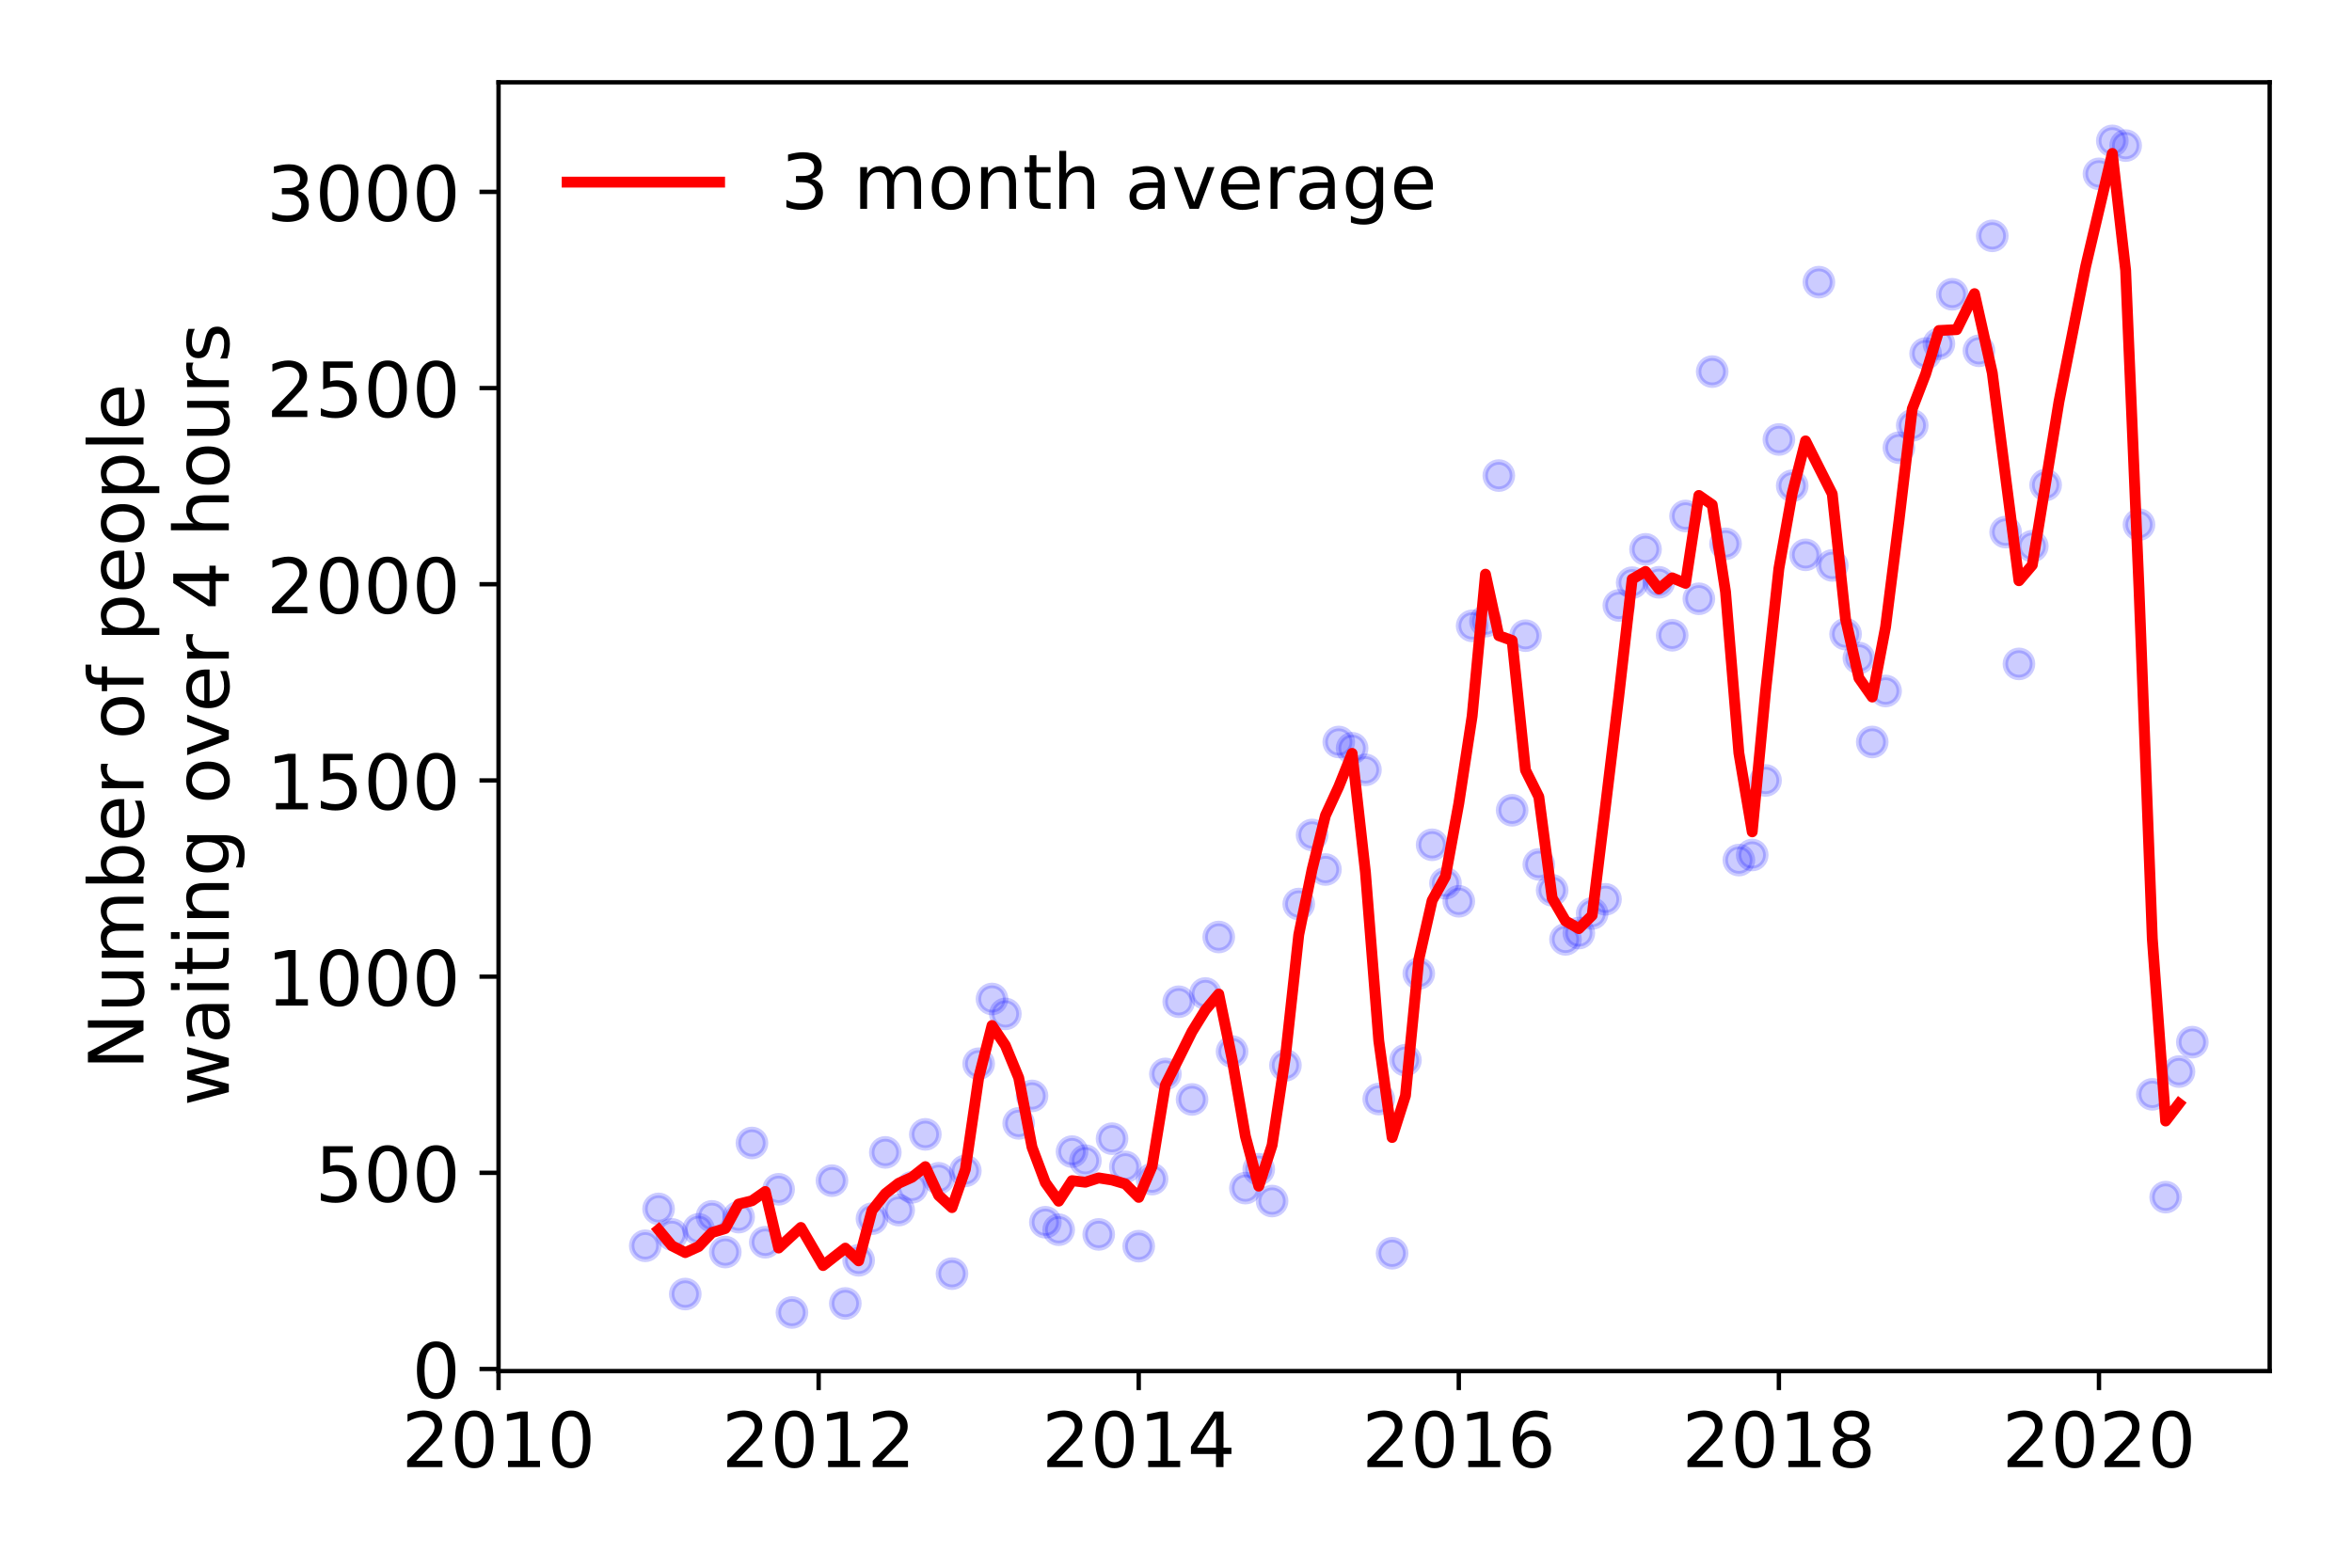 <?xml version="1.0" encoding="utf-8" standalone="no"?>
<!DOCTYPE svg PUBLIC "-//W3C//DTD SVG 1.1//EN"
  "http://www.w3.org/Graphics/SVG/1.1/DTD/svg11.dtd">
<!-- Created with matplotlib (https://matplotlib.org/) -->
<svg height="288pt" version="1.1" viewBox="0 0 432 288" width="432pt" xmlns="http://www.w3.org/2000/svg" xmlns:xlink="http://www.w3.org/1999/xlink">
 <defs>
  <style type="text/css">
*{stroke-linecap:butt;stroke-linejoin:round;}
  </style>
 </defs>
 <g id="figure_1">
  <g id="patch_1">
   <path d="M 0 288 
L 432 288 
L 432 0 
L 0 0 
z
" style="fill:#ffffff;"/>
  </g>
  <g id="axes_1">
   <g id="patch_2">
    <path d="M 91.57 251.88 
L 416.88 251.88 
L 416.88 15.12 
L 91.57 15.12 
z
" style="fill:#ffffff;"/>
   </g>
   <g id="matplotlib.axis_1">
    <g id="xtick_1">
     <g id="line2d_1">
      <defs>
       <path d="M 0 0 
L 0 3.5 
" id="mb65efb7c23" style="stroke:#000000;stroke-width:0.8;"/>
      </defs>
      <g>
       <use style="stroke:#000000;stroke-width:0.8;" x="91.57" xlink:href="#mb65efb7c23" y="251.88"/>
      </g>
     </g>
     <g id="text_1">
      <!-- 2010 -->
      <defs>
       <path d="M 19.188 8.297 
L 53.609 8.297 
L 53.609 0 
L 7.328 0 
L 7.328 8.297 
Q 12.938 14.109 22.625 23.891 
Q 32.328 33.688 34.812 36.531 
Q 39.547 41.844 41.422 45.531 
Q 43.312 49.219 43.312 52.781 
Q 43.312 58.594 39.234 62.25 
Q 35.156 65.922 28.609 65.922 
Q 23.969 65.922 18.812 64.312 
Q 13.672 62.703 7.812 59.422 
L 7.812 69.391 
Q 13.766 71.781 18.938 73 
Q 24.125 74.219 28.422 74.219 
Q 39.75 74.219 46.484 68.547 
Q 53.219 62.891 53.219 53.422 
Q 53.219 48.922 51.531 44.891 
Q 49.859 40.875 45.406 35.406 
Q 44.188 33.984 37.641 27.219 
Q 31.109 20.453 19.188 8.297 
z
" id="DejaVuSans-50"/>
       <path d="M 31.781 66.406 
Q 24.172 66.406 20.328 58.906 
Q 16.5 51.422 16.5 36.375 
Q 16.5 21.391 20.328 13.891 
Q 24.172 6.391 31.781 6.391 
Q 39.453 6.391 43.281 13.891 
Q 47.125 21.391 47.125 36.375 
Q 47.125 51.422 43.281 58.906 
Q 39.453 66.406 31.781 66.406 
z
M 31.781 74.219 
Q 44.047 74.219 50.516 64.516 
Q 56.984 54.828 56.984 36.375 
Q 56.984 17.969 50.516 8.266 
Q 44.047 -1.422 31.781 -1.422 
Q 19.531 -1.422 13.062 8.266 
Q 6.594 17.969 6.594 36.375 
Q 6.594 54.828 13.062 64.516 
Q 19.531 74.219 31.781 74.219 
z
" id="DejaVuSans-48"/>
       <path d="M 12.406 8.297 
L 28.516 8.297 
L 28.516 63.922 
L 10.984 60.406 
L 10.984 69.391 
L 28.422 72.906 
L 38.281 72.906 
L 38.281 8.297 
L 54.391 8.297 
L 54.391 0 
L 12.406 0 
z
" id="DejaVuSans-49"/>
      </defs>
      <g transform="translate(73.755 269.518)scale(0.14 -0.14)">
       <use xlink:href="#DejaVuSans-50"/>
       <use x="63.623" xlink:href="#DejaVuSans-48"/>
       <use x="127.246" xlink:href="#DejaVuSans-49"/>
       <use x="190.869" xlink:href="#DejaVuSans-48"/>
      </g>
     </g>
    </g>
    <g id="xtick_2">
     <g id="line2d_2">
      <g>
       <use style="stroke:#000000;stroke-width:0.8;" x="150.361" xlink:href="#mb65efb7c23" y="251.88"/>
      </g>
     </g>
     <g id="text_2">
      <!-- 2012 -->
      <g transform="translate(132.546 269.518)scale(0.14 -0.14)">
       <use xlink:href="#DejaVuSans-50"/>
       <use x="63.623" xlink:href="#DejaVuSans-48"/>
       <use x="127.246" xlink:href="#DejaVuSans-49"/>
       <use x="190.869" xlink:href="#DejaVuSans-50"/>
      </g>
     </g>
    </g>
    <g id="xtick_3">
     <g id="line2d_3">
      <g>
       <use style="stroke:#000000;stroke-width:0.8;" x="209.152" xlink:href="#mb65efb7c23" y="251.88"/>
      </g>
     </g>
     <g id="text_3">
      <!-- 2014 -->
      <defs>
       <path d="M 37.797 64.312 
L 12.891 25.391 
L 37.797 25.391 
z
M 35.203 72.906 
L 47.609 72.906 
L 47.609 25.391 
L 58.016 25.391 
L 58.016 17.188 
L 47.609 17.188 
L 47.609 0 
L 37.797 0 
L 37.797 17.188 
L 4.891 17.188 
L 4.891 26.703 
z
" id="DejaVuSans-52"/>
      </defs>
      <g transform="translate(191.337 269.518)scale(0.14 -0.14)">
       <use xlink:href="#DejaVuSans-50"/>
       <use x="63.623" xlink:href="#DejaVuSans-48"/>
       <use x="127.246" xlink:href="#DejaVuSans-49"/>
       <use x="190.869" xlink:href="#DejaVuSans-52"/>
      </g>
     </g>
    </g>
    <g id="xtick_4">
     <g id="line2d_4">
      <g>
       <use style="stroke:#000000;stroke-width:0.8;" x="267.943" xlink:href="#mb65efb7c23" y="251.88"/>
      </g>
     </g>
     <g id="text_4">
      <!-- 2016 -->
      <defs>
       <path d="M 33.016 40.375 
Q 26.375 40.375 22.484 35.828 
Q 18.609 31.297 18.609 23.391 
Q 18.609 15.531 22.484 10.953 
Q 26.375 6.391 33.016 6.391 
Q 39.656 6.391 43.531 10.953 
Q 47.406 15.531 47.406 23.391 
Q 47.406 31.297 43.531 35.828 
Q 39.656 40.375 33.016 40.375 
z
M 52.594 71.297 
L 52.594 62.312 
Q 48.875 64.062 45.094 64.984 
Q 41.312 65.922 37.594 65.922 
Q 27.828 65.922 22.672 59.328 
Q 17.531 52.734 16.797 39.406 
Q 19.672 43.656 24.016 45.922 
Q 28.375 48.188 33.594 48.188 
Q 44.578 48.188 50.953 41.516 
Q 57.328 34.859 57.328 23.391 
Q 57.328 12.156 50.688 5.359 
Q 44.047 -1.422 33.016 -1.422 
Q 20.359 -1.422 13.672 8.266 
Q 6.984 17.969 6.984 36.375 
Q 6.984 53.656 15.188 63.938 
Q 23.391 74.219 37.203 74.219 
Q 40.922 74.219 44.703 73.484 
Q 48.484 72.75 52.594 71.297 
z
" id="DejaVuSans-54"/>
      </defs>
      <g transform="translate(250.128 269.518)scale(0.14 -0.14)">
       <use xlink:href="#DejaVuSans-50"/>
       <use x="63.623" xlink:href="#DejaVuSans-48"/>
       <use x="127.246" xlink:href="#DejaVuSans-49"/>
       <use x="190.869" xlink:href="#DejaVuSans-54"/>
      </g>
     </g>
    </g>
    <g id="xtick_5">
     <g id="line2d_5">
      <g>
       <use style="stroke:#000000;stroke-width:0.8;" x="326.734" xlink:href="#mb65efb7c23" y="251.88"/>
      </g>
     </g>
     <g id="text_5">
      <!-- 2018 -->
      <defs>
       <path d="M 31.781 34.625 
Q 24.75 34.625 20.719 30.859 
Q 16.703 27.094 16.703 20.516 
Q 16.703 13.922 20.719 10.156 
Q 24.75 6.391 31.781 6.391 
Q 38.812 6.391 42.859 10.172 
Q 46.922 13.969 46.922 20.516 
Q 46.922 27.094 42.891 30.859 
Q 38.875 34.625 31.781 34.625 
z
M 21.922 38.812 
Q 15.578 40.375 12.031 44.719 
Q 8.5 49.078 8.5 55.328 
Q 8.5 64.062 14.719 69.141 
Q 20.953 74.219 31.781 74.219 
Q 42.672 74.219 48.875 69.141 
Q 55.078 64.062 55.078 55.328 
Q 55.078 49.078 51.531 44.719 
Q 48 40.375 41.703 38.812 
Q 48.828 37.156 52.797 32.312 
Q 56.781 27.484 56.781 20.516 
Q 56.781 9.906 50.312 4.234 
Q 43.844 -1.422 31.781 -1.422 
Q 19.734 -1.422 13.25 4.234 
Q 6.781 9.906 6.781 20.516 
Q 6.781 27.484 10.781 32.312 
Q 14.797 37.156 21.922 38.812 
z
M 18.312 54.391 
Q 18.312 48.734 21.844 45.562 
Q 25.391 42.391 31.781 42.391 
Q 38.141 42.391 41.719 45.562 
Q 45.312 48.734 45.312 54.391 
Q 45.312 60.062 41.719 63.234 
Q 38.141 66.406 31.781 66.406 
Q 25.391 66.406 21.844 63.234 
Q 18.312 60.062 18.312 54.391 
z
" id="DejaVuSans-56"/>
      </defs>
      <g transform="translate(308.919 269.518)scale(0.14 -0.14)">
       <use xlink:href="#DejaVuSans-50"/>
       <use x="63.623" xlink:href="#DejaVuSans-48"/>
       <use x="127.246" xlink:href="#DejaVuSans-49"/>
       <use x="190.869" xlink:href="#DejaVuSans-56"/>
      </g>
     </g>
    </g>
    <g id="xtick_6">
     <g id="line2d_6">
      <g>
       <use style="stroke:#000000;stroke-width:0.8;" x="385.525" xlink:href="#mb65efb7c23" y="251.88"/>
      </g>
     </g>
     <g id="text_6">
      <!-- 2020 -->
      <g transform="translate(367.71 269.518)scale(0.14 -0.14)">
       <use xlink:href="#DejaVuSans-50"/>
       <use x="63.623" xlink:href="#DejaVuSans-48"/>
       <use x="127.246" xlink:href="#DejaVuSans-50"/>
       <use x="190.869" xlink:href="#DejaVuSans-48"/>
      </g>
     </g>
    </g>
   </g>
   <g id="matplotlib.axis_2">
    <g id="ytick_1">
     <g id="line2d_7">
      <defs>
       <path d="M 0 0 
L -3.5 0 
" id="m27cc83f9c6" style="stroke:#000000;stroke-width:0.8;"/>
      </defs>
      <g>
       <use style="stroke:#000000;stroke-width:0.8;" x="91.57" xlink:href="#m27cc83f9c6" y="251.498"/>
      </g>
     </g>
     <g id="text_7">
      <!-- 0 -->
      <g transform="translate(75.662 256.817)scale(0.14 -0.14)">
       <use xlink:href="#DejaVuSans-48"/>
      </g>
     </g>
    </g>
    <g id="ytick_2">
     <g id="line2d_8">
      <g>
       <use style="stroke:#000000;stroke-width:0.8;" x="91.57" xlink:href="#m27cc83f9c6" y="215.457"/>
      </g>
     </g>
     <g id="text_8">
      <!-- 500 -->
      <defs>
       <path d="M 10.797 72.906 
L 49.516 72.906 
L 49.516 64.594 
L 19.828 64.594 
L 19.828 46.734 
Q 21.969 47.469 24.109 47.828 
Q 26.266 48.188 28.422 48.188 
Q 40.625 48.188 47.75 41.5 
Q 54.891 34.812 54.891 23.391 
Q 54.891 11.625 47.562 5.094 
Q 40.234 -1.422 26.906 -1.422 
Q 22.312 -1.422 17.547 -0.641 
Q 12.797 0.141 7.719 1.703 
L 7.719 11.625 
Q 12.109 9.234 16.797 8.062 
Q 21.484 6.891 26.703 6.891 
Q 35.156 6.891 40.078 11.328 
Q 45.016 15.766 45.016 23.391 
Q 45.016 31 40.078 35.438 
Q 35.156 39.891 26.703 39.891 
Q 22.75 39.891 18.812 39.016 
Q 14.891 38.141 10.797 36.281 
z
" id="DejaVuSans-53"/>
      </defs>
      <g transform="translate(57.847 220.776)scale(0.14 -0.14)">
       <use xlink:href="#DejaVuSans-53"/>
       <use x="63.623" xlink:href="#DejaVuSans-48"/>
       <use x="127.246" xlink:href="#DejaVuSans-48"/>
      </g>
     </g>
    </g>
    <g id="ytick_3">
     <g id="line2d_9">
      <g>
       <use style="stroke:#000000;stroke-width:0.8;" x="91.57" xlink:href="#m27cc83f9c6" y="179.416"/>
      </g>
     </g>
     <g id="text_9">
      <!-- 1000 -->
      <g transform="translate(48.94 184.735)scale(0.14 -0.14)">
       <use xlink:href="#DejaVuSans-49"/>
       <use x="63.623" xlink:href="#DejaVuSans-48"/>
       <use x="127.246" xlink:href="#DejaVuSans-48"/>
       <use x="190.869" xlink:href="#DejaVuSans-48"/>
      </g>
     </g>
    </g>
    <g id="ytick_4">
     <g id="line2d_10">
      <g>
       <use style="stroke:#000000;stroke-width:0.8;" x="91.57" xlink:href="#m27cc83f9c6" y="143.375"/>
      </g>
     </g>
     <g id="text_10">
      <!-- 1500 -->
      <g transform="translate(48.94 148.694)scale(0.14 -0.14)">
       <use xlink:href="#DejaVuSans-49"/>
       <use x="63.623" xlink:href="#DejaVuSans-53"/>
       <use x="127.246" xlink:href="#DejaVuSans-48"/>
       <use x="190.869" xlink:href="#DejaVuSans-48"/>
      </g>
     </g>
    </g>
    <g id="ytick_5">
     <g id="line2d_11">
      <g>
       <use style="stroke:#000000;stroke-width:0.8;" x="91.57" xlink:href="#m27cc83f9c6" y="107.334"/>
      </g>
     </g>
     <g id="text_11">
      <!-- 2000 -->
      <g transform="translate(48.94 112.653)scale(0.14 -0.14)">
       <use xlink:href="#DejaVuSans-50"/>
       <use x="63.623" xlink:href="#DejaVuSans-48"/>
       <use x="127.246" xlink:href="#DejaVuSans-48"/>
       <use x="190.869" xlink:href="#DejaVuSans-48"/>
      </g>
     </g>
    </g>
    <g id="ytick_6">
     <g id="line2d_12">
      <g>
       <use style="stroke:#000000;stroke-width:0.8;" x="91.57" xlink:href="#m27cc83f9c6" y="71.293"/>
      </g>
     </g>
     <g id="text_12">
      <!-- 2500 -->
      <g transform="translate(48.94 76.612)scale(0.14 -0.14)">
       <use xlink:href="#DejaVuSans-50"/>
       <use x="63.623" xlink:href="#DejaVuSans-53"/>
       <use x="127.246" xlink:href="#DejaVuSans-48"/>
       <use x="190.869" xlink:href="#DejaVuSans-48"/>
      </g>
     </g>
    </g>
    <g id="ytick_7">
     <g id="line2d_13">
      <g>
       <use style="stroke:#000000;stroke-width:0.8;" x="91.57" xlink:href="#m27cc83f9c6" y="35.252"/>
      </g>
     </g>
     <g id="text_13">
      <!-- 3000 -->
      <defs>
       <path d="M 40.578 39.312 
Q 47.656 37.797 51.625 33 
Q 55.609 28.219 55.609 21.188 
Q 55.609 10.406 48.188 4.484 
Q 40.766 -1.422 27.094 -1.422 
Q 22.516 -1.422 17.656 -0.516 
Q 12.797 0.391 7.625 2.203 
L 7.625 11.719 
Q 11.719 9.328 16.594 8.109 
Q 21.484 6.891 26.812 6.891 
Q 36.078 6.891 40.938 10.547 
Q 45.797 14.203 45.797 21.188 
Q 45.797 27.641 41.281 31.266 
Q 36.766 34.906 28.719 34.906 
L 20.219 34.906 
L 20.219 43.016 
L 29.109 43.016 
Q 36.375 43.016 40.234 45.922 
Q 44.094 48.828 44.094 54.297 
Q 44.094 59.906 40.109 62.906 
Q 36.141 65.922 28.719 65.922 
Q 24.656 65.922 20.016 65.031 
Q 15.375 64.156 9.812 62.312 
L 9.812 71.094 
Q 15.438 72.656 20.344 73.438 
Q 25.25 74.219 29.594 74.219 
Q 40.828 74.219 47.359 69.109 
Q 53.906 64.016 53.906 55.328 
Q 53.906 49.266 50.438 45.094 
Q 46.969 40.922 40.578 39.312 
z
" id="DejaVuSans-51"/>
      </defs>
      <g transform="translate(48.94 40.571)scale(0.14 -0.14)">
       <use xlink:href="#DejaVuSans-51"/>
       <use x="63.623" xlink:href="#DejaVuSans-48"/>
       <use x="127.246" xlink:href="#DejaVuSans-48"/>
       <use x="190.869" xlink:href="#DejaVuSans-48"/>
      </g>
     </g>
    </g>
    <g id="text_14">
     <!-- Number of people -->
     <defs>
      <path d="M 9.812 72.906 
L 23.094 72.906 
L 55.422 11.922 
L 55.422 72.906 
L 64.984 72.906 
L 64.984 0 
L 51.703 0 
L 19.391 60.984 
L 19.391 0 
L 9.812 0 
z
" id="DejaVuSans-78"/>
      <path d="M 8.5 21.578 
L 8.5 54.688 
L 17.484 54.688 
L 17.484 21.922 
Q 17.484 14.156 20.5 10.266 
Q 23.531 6.391 29.594 6.391 
Q 36.859 6.391 41.078 11.031 
Q 45.312 15.672 45.312 23.688 
L 45.312 54.688 
L 54.297 54.688 
L 54.297 0 
L 45.312 0 
L 45.312 8.406 
Q 42.047 3.422 37.719 1 
Q 33.406 -1.422 27.688 -1.422 
Q 18.266 -1.422 13.375 4.438 
Q 8.5 10.297 8.5 21.578 
z
M 31.109 56 
z
" id="DejaVuSans-117"/>
      <path d="M 52 44.188 
Q 55.375 50.25 60.062 53.125 
Q 64.75 56 71.094 56 
Q 79.641 56 84.281 50.016 
Q 88.922 44.047 88.922 33.016 
L 88.922 0 
L 79.891 0 
L 79.891 32.719 
Q 79.891 40.578 77.094 44.375 
Q 74.312 48.188 68.609 48.188 
Q 61.625 48.188 57.562 43.547 
Q 53.516 38.922 53.516 30.906 
L 53.516 0 
L 44.484 0 
L 44.484 32.719 
Q 44.484 40.625 41.703 44.406 
Q 38.922 48.188 33.109 48.188 
Q 26.219 48.188 22.156 43.531 
Q 18.109 38.875 18.109 30.906 
L 18.109 0 
L 9.078 0 
L 9.078 54.688 
L 18.109 54.688 
L 18.109 46.188 
Q 21.188 51.219 25.484 53.609 
Q 29.781 56 35.688 56 
Q 41.656 56 45.828 52.969 
Q 50 49.953 52 44.188 
z
" id="DejaVuSans-109"/>
      <path d="M 48.688 27.297 
Q 48.688 37.203 44.609 42.844 
Q 40.531 48.484 33.406 48.484 
Q 26.266 48.484 22.188 42.844 
Q 18.109 37.203 18.109 27.297 
Q 18.109 17.391 22.188 11.75 
Q 26.266 6.109 33.406 6.109 
Q 40.531 6.109 44.609 11.75 
Q 48.688 17.391 48.688 27.297 
z
M 18.109 46.391 
Q 20.953 51.266 25.266 53.625 
Q 29.594 56 35.594 56 
Q 45.562 56 51.781 48.094 
Q 58.016 40.188 58.016 27.297 
Q 58.016 14.406 51.781 6.484 
Q 45.562 -1.422 35.594 -1.422 
Q 29.594 -1.422 25.266 0.953 
Q 20.953 3.328 18.109 8.203 
L 18.109 0 
L 9.078 0 
L 9.078 75.984 
L 18.109 75.984 
z
" id="DejaVuSans-98"/>
      <path d="M 56.203 29.594 
L 56.203 25.203 
L 14.891 25.203 
Q 15.484 15.922 20.484 11.062 
Q 25.484 6.203 34.422 6.203 
Q 39.594 6.203 44.453 7.469 
Q 49.312 8.734 54.109 11.281 
L 54.109 2.781 
Q 49.266 0.734 44.188 -0.344 
Q 39.109 -1.422 33.891 -1.422 
Q 20.797 -1.422 13.156 6.188 
Q 5.516 13.812 5.516 26.812 
Q 5.516 40.234 12.766 48.109 
Q 20.016 56 32.328 56 
Q 43.359 56 49.781 48.891 
Q 56.203 41.797 56.203 29.594 
z
M 47.219 32.234 
Q 47.125 39.594 43.094 43.984 
Q 39.062 48.391 32.422 48.391 
Q 24.906 48.391 20.391 44.141 
Q 15.875 39.891 15.188 32.172 
z
" id="DejaVuSans-101"/>
      <path d="M 41.109 46.297 
Q 39.594 47.172 37.812 47.578 
Q 36.031 48 33.891 48 
Q 26.266 48 22.188 43.047 
Q 18.109 38.094 18.109 28.812 
L 18.109 0 
L 9.078 0 
L 9.078 54.688 
L 18.109 54.688 
L 18.109 46.188 
Q 20.953 51.172 25.484 53.578 
Q 30.031 56 36.531 56 
Q 37.453 56 38.578 55.875 
Q 39.703 55.766 41.062 55.516 
z
" id="DejaVuSans-114"/>
      <path id="DejaVuSans-32"/>
      <path d="M 30.609 48.391 
Q 23.391 48.391 19.188 42.75 
Q 14.984 37.109 14.984 27.297 
Q 14.984 17.484 19.156 11.844 
Q 23.344 6.203 30.609 6.203 
Q 37.797 6.203 41.984 11.859 
Q 46.188 17.531 46.188 27.297 
Q 46.188 37.016 41.984 42.703 
Q 37.797 48.391 30.609 48.391 
z
M 30.609 56 
Q 42.328 56 49.016 48.375 
Q 55.719 40.766 55.719 27.297 
Q 55.719 13.875 49.016 6.219 
Q 42.328 -1.422 30.609 -1.422 
Q 18.844 -1.422 12.172 6.219 
Q 5.516 13.875 5.516 27.297 
Q 5.516 40.766 12.172 48.375 
Q 18.844 56 30.609 56 
z
" id="DejaVuSans-111"/>
      <path d="M 37.109 75.984 
L 37.109 68.5 
L 28.516 68.5 
Q 23.688 68.5 21.797 66.547 
Q 19.922 64.594 19.922 59.516 
L 19.922 54.688 
L 34.719 54.688 
L 34.719 47.703 
L 19.922 47.703 
L 19.922 0 
L 10.891 0 
L 10.891 47.703 
L 2.297 47.703 
L 2.297 54.688 
L 10.891 54.688 
L 10.891 58.5 
Q 10.891 67.625 15.141 71.797 
Q 19.391 75.984 28.609 75.984 
z
" id="DejaVuSans-102"/>
      <path d="M 18.109 8.203 
L 18.109 -20.797 
L 9.078 -20.797 
L 9.078 54.688 
L 18.109 54.688 
L 18.109 46.391 
Q 20.953 51.266 25.266 53.625 
Q 29.594 56 35.594 56 
Q 45.562 56 51.781 48.094 
Q 58.016 40.188 58.016 27.297 
Q 58.016 14.406 51.781 6.484 
Q 45.562 -1.422 35.594 -1.422 
Q 29.594 -1.422 25.266 0.953 
Q 20.953 3.328 18.109 8.203 
z
M 48.688 27.297 
Q 48.688 37.203 44.609 42.844 
Q 40.531 48.484 33.406 48.484 
Q 26.266 48.484 22.188 42.844 
Q 18.109 37.203 18.109 27.297 
Q 18.109 17.391 22.188 11.75 
Q 26.266 6.109 33.406 6.109 
Q 40.531 6.109 44.609 11.75 
Q 48.688 17.391 48.688 27.297 
z
" id="DejaVuSans-112"/>
      <path d="M 9.422 75.984 
L 18.406 75.984 
L 18.406 0 
L 9.422 0 
z
" id="DejaVuSans-108"/>
     </defs>
     <g transform="translate(26.352 196.547)rotate(-90)scale(0.14 -0.14)">
      <use xlink:href="#DejaVuSans-78"/>
      <use x="74.805" xlink:href="#DejaVuSans-117"/>
      <use x="138.184" xlink:href="#DejaVuSans-109"/>
      <use x="235.596" xlink:href="#DejaVuSans-98"/>
      <use x="299.072" xlink:href="#DejaVuSans-101"/>
      <use x="360.596" xlink:href="#DejaVuSans-114"/>
      <use x="401.709" xlink:href="#DejaVuSans-32"/>
      <use x="433.496" xlink:href="#DejaVuSans-111"/>
      <use x="494.678" xlink:href="#DejaVuSans-102"/>
      <use x="529.883" xlink:href="#DejaVuSans-32"/>
      <use x="561.67" xlink:href="#DejaVuSans-112"/>
      <use x="625.146" xlink:href="#DejaVuSans-101"/>
      <use x="686.67" xlink:href="#DejaVuSans-111"/>
      <use x="747.852" xlink:href="#DejaVuSans-112"/>
      <use x="811.328" xlink:href="#DejaVuSans-108"/>
      <use x="839.111" xlink:href="#DejaVuSans-101"/>
     </g>
     <!--  waiting over 4 hours -->
     <defs>
      <path d="M 4.203 54.688 
L 13.188 54.688 
L 24.422 12.016 
L 35.594 54.688 
L 46.188 54.688 
L 57.422 12.016 
L 68.609 54.688 
L 77.594 54.688 
L 63.281 0 
L 52.688 0 
L 40.922 44.828 
L 29.109 0 
L 18.5 0 
z
" id="DejaVuSans-119"/>
      <path d="M 34.281 27.484 
Q 23.391 27.484 19.188 25 
Q 14.984 22.516 14.984 16.5 
Q 14.984 11.719 18.141 8.906 
Q 21.297 6.109 26.703 6.109 
Q 34.188 6.109 38.703 11.406 
Q 43.219 16.703 43.219 25.484 
L 43.219 27.484 
z
M 52.203 31.203 
L 52.203 0 
L 43.219 0 
L 43.219 8.297 
Q 40.141 3.328 35.547 0.953 
Q 30.953 -1.422 24.312 -1.422 
Q 15.922 -1.422 10.953 3.297 
Q 6 8.016 6 15.922 
Q 6 25.141 12.172 29.828 
Q 18.359 34.516 30.609 34.516 
L 43.219 34.516 
L 43.219 35.406 
Q 43.219 41.609 39.141 45 
Q 35.062 48.391 27.688 48.391 
Q 23 48.391 18.547 47.266 
Q 14.109 46.141 10.016 43.891 
L 10.016 52.203 
Q 14.938 54.109 19.578 55.047 
Q 24.219 56 28.609 56 
Q 40.484 56 46.344 49.844 
Q 52.203 43.703 52.203 31.203 
z
" id="DejaVuSans-97"/>
      <path d="M 9.422 54.688 
L 18.406 54.688 
L 18.406 0 
L 9.422 0 
z
M 9.422 75.984 
L 18.406 75.984 
L 18.406 64.594 
L 9.422 64.594 
z
" id="DejaVuSans-105"/>
      <path d="M 18.312 70.219 
L 18.312 54.688 
L 36.812 54.688 
L 36.812 47.703 
L 18.312 47.703 
L 18.312 18.016 
Q 18.312 11.328 20.141 9.422 
Q 21.969 7.516 27.594 7.516 
L 36.812 7.516 
L 36.812 0 
L 27.594 0 
Q 17.188 0 13.234 3.875 
Q 9.281 7.766 9.281 18.016 
L 9.281 47.703 
L 2.688 47.703 
L 2.688 54.688 
L 9.281 54.688 
L 9.281 70.219 
z
" id="DejaVuSans-116"/>
      <path d="M 54.891 33.016 
L 54.891 0 
L 45.906 0 
L 45.906 32.719 
Q 45.906 40.484 42.875 44.328 
Q 39.844 48.188 33.797 48.188 
Q 26.516 48.188 22.312 43.547 
Q 18.109 38.922 18.109 30.906 
L 18.109 0 
L 9.078 0 
L 9.078 54.688 
L 18.109 54.688 
L 18.109 46.188 
Q 21.344 51.125 25.703 53.562 
Q 30.078 56 35.797 56 
Q 45.219 56 50.047 50.172 
Q 54.891 44.344 54.891 33.016 
z
" id="DejaVuSans-110"/>
      <path d="M 45.406 27.984 
Q 45.406 37.75 41.375 43.109 
Q 37.359 48.484 30.078 48.484 
Q 22.859 48.484 18.828 43.109 
Q 14.797 37.75 14.797 27.984 
Q 14.797 18.266 18.828 12.891 
Q 22.859 7.516 30.078 7.516 
Q 37.359 7.516 41.375 12.891 
Q 45.406 18.266 45.406 27.984 
z
M 54.391 6.781 
Q 54.391 -7.172 48.188 -13.984 
Q 42 -20.797 29.203 -20.797 
Q 24.469 -20.797 20.266 -20.094 
Q 16.062 -19.391 12.109 -17.922 
L 12.109 -9.188 
Q 16.062 -11.328 19.922 -12.344 
Q 23.781 -13.375 27.781 -13.375 
Q 36.625 -13.375 41.016 -8.766 
Q 45.406 -4.156 45.406 5.172 
L 45.406 9.625 
Q 42.625 4.781 38.281 2.391 
Q 33.938 0 27.875 0 
Q 17.828 0 11.672 7.656 
Q 5.516 15.328 5.516 27.984 
Q 5.516 40.672 11.672 48.328 
Q 17.828 56 27.875 56 
Q 33.938 56 38.281 53.609 
Q 42.625 51.219 45.406 46.391 
L 45.406 54.688 
L 54.391 54.688 
z
" id="DejaVuSans-103"/>
      <path d="M 2.984 54.688 
L 12.5 54.688 
L 29.594 8.797 
L 46.688 54.688 
L 56.203 54.688 
L 35.688 0 
L 23.484 0 
z
" id="DejaVuSans-118"/>
      <path d="M 54.891 33.016 
L 54.891 0 
L 45.906 0 
L 45.906 32.719 
Q 45.906 40.484 42.875 44.328 
Q 39.844 48.188 33.797 48.188 
Q 26.516 48.188 22.312 43.547 
Q 18.109 38.922 18.109 30.906 
L 18.109 0 
L 9.078 0 
L 9.078 75.984 
L 18.109 75.984 
L 18.109 46.188 
Q 21.344 51.125 25.703 53.562 
Q 30.078 56 35.797 56 
Q 45.219 56 50.047 50.172 
Q 54.891 44.344 54.891 33.016 
z
" id="DejaVuSans-104"/>
      <path d="M 44.281 53.078 
L 44.281 44.578 
Q 40.484 46.531 36.375 47.5 
Q 32.281 48.484 27.875 48.484 
Q 21.188 48.484 17.844 46.438 
Q 14.5 44.391 14.5 40.281 
Q 14.5 37.156 16.891 35.375 
Q 19.281 33.594 26.516 31.984 
L 29.594 31.297 
Q 39.156 29.25 43.188 25.516 
Q 47.219 21.781 47.219 15.094 
Q 47.219 7.469 41.188 3.016 
Q 35.156 -1.422 24.609 -1.422 
Q 20.219 -1.422 15.453 -0.562 
Q 10.688 0.297 5.422 2 
L 5.422 11.281 
Q 10.406 8.688 15.234 7.391 
Q 20.062 6.109 24.812 6.109 
Q 31.156 6.109 34.562 8.281 
Q 37.984 10.453 37.984 14.406 
Q 37.984 18.062 35.516 20.016 
Q 33.062 21.969 24.703 23.781 
L 21.578 24.516 
Q 13.234 26.266 9.516 29.906 
Q 5.812 33.547 5.812 39.891 
Q 5.812 47.609 11.281 51.797 
Q 16.75 56 26.812 56 
Q 31.781 56 36.172 55.266 
Q 40.578 54.547 44.281 53.078 
z
" id="DejaVuSans-115"/>
     </defs>
     <g transform="translate(42.028 207.672)rotate(-90)scale(0.14 -0.14)">
      <use xlink:href="#DejaVuSans-32"/>
      <use x="31.787" xlink:href="#DejaVuSans-119"/>
      <use x="113.574" xlink:href="#DejaVuSans-97"/>
      <use x="174.854" xlink:href="#DejaVuSans-105"/>
      <use x="202.637" xlink:href="#DejaVuSans-116"/>
      <use x="241.846" xlink:href="#DejaVuSans-105"/>
      <use x="269.629" xlink:href="#DejaVuSans-110"/>
      <use x="333.008" xlink:href="#DejaVuSans-103"/>
      <use x="396.484" xlink:href="#DejaVuSans-32"/>
      <use x="428.271" xlink:href="#DejaVuSans-111"/>
      <use x="489.453" xlink:href="#DejaVuSans-118"/>
      <use x="548.633" xlink:href="#DejaVuSans-101"/>
      <use x="610.156" xlink:href="#DejaVuSans-114"/>
      <use x="651.27" xlink:href="#DejaVuSans-32"/>
      <use x="683.057" xlink:href="#DejaVuSans-52"/>
      <use x="746.68" xlink:href="#DejaVuSans-32"/>
      <use x="778.467" xlink:href="#DejaVuSans-104"/>
      <use x="841.846" xlink:href="#DejaVuSans-111"/>
      <use x="903.027" xlink:href="#DejaVuSans-117"/>
      <use x="966.406" xlink:href="#DejaVuSans-114"/>
      <use x="1007.52" xlink:href="#DejaVuSans-115"/>
     </g>
    </g>
   </g>
   <g id="line2d_14">
    <defs>
     <path d="M 0 2.5 
C 0.663 2.5 1.299 2.237 1.768 1.768 
C 2.237 1.299 2.5 0.663 2.5 0 
C 2.5 -0.663 2.237 -1.299 1.768 -1.768 
C 1.299 -2.237 0.663 -2.5 0 -2.5 
C -0.663 -2.5 -1.299 -2.237 -1.768 -1.768 
C -2.237 -1.299 -2.5 -0.663 -2.5 0 
C -2.5 0.663 -2.237 1.299 -1.768 1.768 
C -1.299 2.237 -0.663 2.5 0 2.5 
z
" id="me3c5ca8856" style="stroke:#0000ff;stroke-opacity:0.2;"/>
    </defs>
    <g clip-path="url(#p640d050bd9)">
     <use style="fill:#0000ff;fill-opacity:0.2;stroke:#0000ff;stroke-opacity:0.2;" x="402.672" xlink:href="#me3c5ca8856" y="191.454"/>
     <use style="fill:#0000ff;fill-opacity:0.2;stroke:#0000ff;stroke-opacity:0.2;" x="400.223" xlink:href="#me3c5ca8856" y="196.86"/>
     <use style="fill:#0000ff;fill-opacity:0.2;stroke:#0000ff;stroke-opacity:0.2;" x="397.773" xlink:href="#me3c5ca8856" y="219.926"/>
     <use style="fill:#0000ff;fill-opacity:0.2;stroke:#0000ff;stroke-opacity:0.2;" x="395.323" xlink:href="#me3c5ca8856" y="201.041"/>
     <use style="fill:#0000ff;fill-opacity:0.2;stroke:#0000ff;stroke-opacity:0.2;" x="392.874" xlink:href="#me3c5ca8856" y="96.378"/>
     <use style="fill:#0000ff;fill-opacity:0.2;stroke:#0000ff;stroke-opacity:0.2;" x="390.424" xlink:href="#me3c5ca8856" y="26.747"/>
     <use style="fill:#0000ff;fill-opacity:0.2;stroke:#0000ff;stroke-opacity:0.2;" x="387.974" xlink:href="#me3c5ca8856" y="25.882"/>
     <use style="fill:#0000ff;fill-opacity:0.2;stroke:#0000ff;stroke-opacity:0.2;" x="385.525" xlink:href="#me3c5ca8856" y="31.937"/>
     <use style="fill:#0000ff;fill-opacity:0.2;stroke:#0000ff;stroke-opacity:0.2;" x="375.726" xlink:href="#me3c5ca8856" y="89.098"/>
     <use style="fill:#0000ff;fill-opacity:0.2;stroke:#0000ff;stroke-opacity:0.2;" x="373.277" xlink:href="#me3c5ca8856" y="100.342"/>
     <use style="fill:#0000ff;fill-opacity:0.2;stroke:#0000ff;stroke-opacity:0.2;" x="370.827" xlink:href="#me3c5ca8856" y="121.967"/>
     <use style="fill:#0000ff;fill-opacity:0.2;stroke:#0000ff;stroke-opacity:0.2;" x="368.377" xlink:href="#me3c5ca8856" y="97.747"/>
     <use style="fill:#0000ff;fill-opacity:0.2;stroke:#0000ff;stroke-opacity:0.2;" x="365.928" xlink:href="#me3c5ca8856" y="43.326"/>
     <use style="fill:#0000ff;fill-opacity:0.2;stroke:#0000ff;stroke-opacity:0.2;" x="363.478" xlink:href="#me3c5ca8856" y="64.446"/>
     <use style="fill:#0000ff;fill-opacity:0.2;stroke:#0000ff;stroke-opacity:0.2;" x="358.579" xlink:href="#me3c5ca8856" y="54.066"/>
     <use style="fill:#0000ff;fill-opacity:0.2;stroke:#0000ff;stroke-opacity:0.2;" x="356.129" xlink:href="#me3c5ca8856" y="63.148"/>
     <use style="fill:#0000ff;fill-opacity:0.2;stroke:#0000ff;stroke-opacity:0.2;" x="353.68" xlink:href="#me3c5ca8856" y="64.95"/>
     <use style="fill:#0000ff;fill-opacity:0.2;stroke:#0000ff;stroke-opacity:0.2;" x="351.23" xlink:href="#me3c5ca8856" y="78.141"/>
     <use style="fill:#0000ff;fill-opacity:0.2;stroke:#0000ff;stroke-opacity:0.2;" x="348.78" xlink:href="#me3c5ca8856" y="82.25"/>
     <use style="fill:#0000ff;fill-opacity:0.2;stroke:#0000ff;stroke-opacity:0.2;" x="346.331" xlink:href="#me3c5ca8856" y="126.941"/>
     <use style="fill:#0000ff;fill-opacity:0.2;stroke:#0000ff;stroke-opacity:0.2;" x="343.881" xlink:href="#me3c5ca8856" y="136.311"/>
     <use style="fill:#0000ff;fill-opacity:0.2;stroke:#0000ff;stroke-opacity:0.2;" x="341.432" xlink:href="#me3c5ca8856" y="120.886"/>
     <use style="fill:#0000ff;fill-opacity:0.2;stroke:#0000ff;stroke-opacity:0.2;" x="338.982" xlink:href="#me3c5ca8856" y="116.489"/>
     <use style="fill:#0000ff;fill-opacity:0.2;stroke:#0000ff;stroke-opacity:0.2;" x="336.532" xlink:href="#me3c5ca8856" y="103.874"/>
     <use style="fill:#0000ff;fill-opacity:0.2;stroke:#0000ff;stroke-opacity:0.2;" x="334.083" xlink:href="#me3c5ca8856" y="51.831"/>
     <use style="fill:#0000ff;fill-opacity:0.2;stroke:#0000ff;stroke-opacity:0.2;" x="331.633" xlink:href="#me3c5ca8856" y="101.928"/>
     <use style="fill:#0000ff;fill-opacity:0.2;stroke:#0000ff;stroke-opacity:0.2;" x="329.183" xlink:href="#me3c5ca8856" y="89.242"/>
     <use style="fill:#0000ff;fill-opacity:0.2;stroke:#0000ff;stroke-opacity:0.2;" x="326.734" xlink:href="#me3c5ca8856" y="80.736"/>
     <use style="fill:#0000ff;fill-opacity:0.2;stroke:#0000ff;stroke-opacity:0.2;" x="324.284" xlink:href="#me3c5ca8856" y="143.375"/>
     <use style="fill:#0000ff;fill-opacity:0.2;stroke:#0000ff;stroke-opacity:0.2;" x="321.835" xlink:href="#me3c5ca8856" y="157.071"/>
     <use style="fill:#0000ff;fill-opacity:0.2;stroke:#0000ff;stroke-opacity:0.2;" x="319.385" xlink:href="#me3c5ca8856" y="158.008"/>
     <use style="fill:#0000ff;fill-opacity:0.2;stroke:#0000ff;stroke-opacity:0.2;" x="316.935" xlink:href="#me3c5ca8856" y="99.91"/>
     <use style="fill:#0000ff;fill-opacity:0.2;stroke:#0000ff;stroke-opacity:0.2;" x="314.486" xlink:href="#me3c5ca8856" y="68.266"/>
     <use style="fill:#0000ff;fill-opacity:0.2;stroke:#0000ff;stroke-opacity:0.2;" x="312.036" xlink:href="#me3c5ca8856" y="110.001"/>
     <use style="fill:#0000ff;fill-opacity:0.2;stroke:#0000ff;stroke-opacity:0.2;" x="309.586" xlink:href="#me3c5ca8856" y="94.792"/>
     <use style="fill:#0000ff;fill-opacity:0.2;stroke:#0000ff;stroke-opacity:0.2;" x="307.137" xlink:href="#me3c5ca8856" y="116.705"/>
     <use style="fill:#0000ff;fill-opacity:0.2;stroke:#0000ff;stroke-opacity:0.2;" x="304.687" xlink:href="#me3c5ca8856" y="106.974"/>
     <use style="fill:#0000ff;fill-opacity:0.2;stroke:#0000ff;stroke-opacity:0.2;" x="302.238" xlink:href="#me3c5ca8856" y="100.919"/>
     <use style="fill:#0000ff;fill-opacity:0.2;stroke:#0000ff;stroke-opacity:0.2;" x="299.788" xlink:href="#me3c5ca8856" y="107.046"/>
     <use style="fill:#0000ff;fill-opacity:0.2;stroke:#0000ff;stroke-opacity:0.2;" x="297.338" xlink:href="#me3c5ca8856" y="111.227"/>
     <use style="fill:#0000ff;fill-opacity:0.2;stroke:#0000ff;stroke-opacity:0.2;" x="294.889" xlink:href="#me3c5ca8856" y="165.216"/>
     <use style="fill:#0000ff;fill-opacity:0.2;stroke:#0000ff;stroke-opacity:0.2;" x="292.439" xlink:href="#me3c5ca8856" y="167.811"/>
     <use style="fill:#0000ff;fill-opacity:0.2;stroke:#0000ff;stroke-opacity:0.2;" x="289.99" xlink:href="#me3c5ca8856" y="171.415"/>
     <use style="fill:#0000ff;fill-opacity:0.2;stroke:#0000ff;stroke-opacity:0.2;" x="287.54" xlink:href="#me3c5ca8856" y="172.568"/>
     <use style="fill:#0000ff;fill-opacity:0.2;stroke:#0000ff;stroke-opacity:0.2;" x="285.09" xlink:href="#me3c5ca8856" y="163.558"/>
     <use style="fill:#0000ff;fill-opacity:0.2;stroke:#0000ff;stroke-opacity:0.2;" x="282.641" xlink:href="#me3c5ca8856" y="158.801"/>
     <use style="fill:#0000ff;fill-opacity:0.2;stroke:#0000ff;stroke-opacity:0.2;" x="280.191" xlink:href="#me3c5ca8856" y="116.777"/>
     <use style="fill:#0000ff;fill-opacity:0.2;stroke:#0000ff;stroke-opacity:0.2;" x="277.741" xlink:href="#me3c5ca8856" y="148.853"/>
     <use style="fill:#0000ff;fill-opacity:0.2;stroke:#0000ff;stroke-opacity:0.2;" x="275.292" xlink:href="#me3c5ca8856" y="87.368"/>
     <use style="fill:#0000ff;fill-opacity:0.2;stroke:#0000ff;stroke-opacity:0.2;" x="272.842" xlink:href="#me3c5ca8856" y="114.11"/>
     <use style="fill:#0000ff;fill-opacity:0.2;stroke:#0000ff;stroke-opacity:0.2;" x="270.393" xlink:href="#me3c5ca8856" y="114.975"/>
     <use style="fill:#0000ff;fill-opacity:0.2;stroke:#0000ff;stroke-opacity:0.2;" x="267.943" xlink:href="#me3c5ca8856" y="165.576"/>
     <use style="fill:#0000ff;fill-opacity:0.2;stroke:#0000ff;stroke-opacity:0.2;" x="265.493" xlink:href="#me3c5ca8856" y="162.261"/>
     <use style="fill:#0000ff;fill-opacity:0.2;stroke:#0000ff;stroke-opacity:0.2;" x="263.044" xlink:href="#me3c5ca8856" y="155.197"/>
     <use style="fill:#0000ff;fill-opacity:0.2;stroke:#0000ff;stroke-opacity:0.2;" x="260.594" xlink:href="#me3c5ca8856" y="178.839"/>
     <use style="fill:#0000ff;fill-opacity:0.2;stroke:#0000ff;stroke-opacity:0.2;" x="258.144" xlink:href="#me3c5ca8856" y="194.77"/>
     <use style="fill:#0000ff;fill-opacity:0.2;stroke:#0000ff;stroke-opacity:0.2;" x="255.695" xlink:href="#me3c5ca8856" y="230.234"/>
     <use style="fill:#0000ff;fill-opacity:0.2;stroke:#0000ff;stroke-opacity:0.2;" x="253.245" xlink:href="#me3c5ca8856" y="201.906"/>
     <use style="fill:#0000ff;fill-opacity:0.2;stroke:#0000ff;stroke-opacity:0.2;" x="250.796" xlink:href="#me3c5ca8856" y="141.429"/>
     <use style="fill:#0000ff;fill-opacity:0.2;stroke:#0000ff;stroke-opacity:0.2;" x="248.346" xlink:href="#me3c5ca8856" y="137.465"/>
     <use style="fill:#0000ff;fill-opacity:0.2;stroke:#0000ff;stroke-opacity:0.2;" x="245.896" xlink:href="#me3c5ca8856" y="136.311"/>
     <use style="fill:#0000ff;fill-opacity:0.2;stroke:#0000ff;stroke-opacity:0.2;" x="243.447" xlink:href="#me3c5ca8856" y="159.738"/>
     <use style="fill:#0000ff;fill-opacity:0.2;stroke:#0000ff;stroke-opacity:0.2;" x="240.997" xlink:href="#me3c5ca8856" y="153.395"/>
     <use style="fill:#0000ff;fill-opacity:0.2;stroke:#0000ff;stroke-opacity:0.2;" x="238.547" xlink:href="#me3c5ca8856" y="166.081"/>
     <use style="fill:#0000ff;fill-opacity:0.2;stroke:#0000ff;stroke-opacity:0.2;" x="236.098" xlink:href="#me3c5ca8856" y="195.707"/>
     <use style="fill:#0000ff;fill-opacity:0.2;stroke:#0000ff;stroke-opacity:0.2;" x="233.648" xlink:href="#me3c5ca8856" y="220.647"/>
     <use style="fill:#0000ff;fill-opacity:0.2;stroke:#0000ff;stroke-opacity:0.2;" x="231.199" xlink:href="#me3c5ca8856" y="214.808"/>
     <use style="fill:#0000ff;fill-opacity:0.2;stroke:#0000ff;stroke-opacity:0.2;" x="228.749" xlink:href="#me3c5ca8856" y="218.268"/>
     <use style="fill:#0000ff;fill-opacity:0.2;stroke:#0000ff;stroke-opacity:0.2;" x="226.299" xlink:href="#me3c5ca8856" y="193.184"/>
     <use style="fill:#0000ff;fill-opacity:0.2;stroke:#0000ff;stroke-opacity:0.2;" x="223.85" xlink:href="#me3c5ca8856" y="172.136"/>
     <use style="fill:#0000ff;fill-opacity:0.2;stroke:#0000ff;stroke-opacity:0.2;" x="221.4" xlink:href="#me3c5ca8856" y="182.516"/>
     <use style="fill:#0000ff;fill-opacity:0.2;stroke:#0000ff;stroke-opacity:0.2;" x="218.95" xlink:href="#me3c5ca8856" y="201.978"/>
     <use style="fill:#0000ff;fill-opacity:0.2;stroke:#0000ff;stroke-opacity:0.2;" x="216.501" xlink:href="#me3c5ca8856" y="184.029"/>
     <use style="fill:#0000ff;fill-opacity:0.2;stroke:#0000ff;stroke-opacity:0.2;" x="214.051" xlink:href="#me3c5ca8856" y="197.292"/>
     <use style="fill:#0000ff;fill-opacity:0.2;stroke:#0000ff;stroke-opacity:0.2;" x="211.602" xlink:href="#me3c5ca8856" y="216.61"/>
     <use style="fill:#0000ff;fill-opacity:0.2;stroke:#0000ff;stroke-opacity:0.2;" x="209.152" xlink:href="#me3c5ca8856" y="228.936"/>
     <use style="fill:#0000ff;fill-opacity:0.2;stroke:#0000ff;stroke-opacity:0.2;" x="206.702" xlink:href="#me3c5ca8856" y="214.376"/>
     <use style="fill:#0000ff;fill-opacity:0.2;stroke:#0000ff;stroke-opacity:0.2;" x="204.253" xlink:href="#me3c5ca8856" y="209.186"/>
     <use style="fill:#0000ff;fill-opacity:0.2;stroke:#0000ff;stroke-opacity:0.2;" x="201.803" xlink:href="#me3c5ca8856" y="226.774"/>
     <use style="fill:#0000ff;fill-opacity:0.2;stroke:#0000ff;stroke-opacity:0.2;" x="199.353" xlink:href="#me3c5ca8856" y="213.223"/>
     <use style="fill:#0000ff;fill-opacity:0.2;stroke:#0000ff;stroke-opacity:0.2;" x="196.904" xlink:href="#me3c5ca8856" y="211.565"/>
     <use style="fill:#0000ff;fill-opacity:0.2;stroke:#0000ff;stroke-opacity:0.2;" x="194.454" xlink:href="#me3c5ca8856" y="225.909"/>
     <use style="fill:#0000ff;fill-opacity:0.2;stroke:#0000ff;stroke-opacity:0.2;" x="192.005" xlink:href="#me3c5ca8856" y="224.539"/>
     <use style="fill:#0000ff;fill-opacity:0.2;stroke:#0000ff;stroke-opacity:0.2;" x="189.555" xlink:href="#me3c5ca8856" y="201.329"/>
     <use style="fill:#0000ff;fill-opacity:0.2;stroke:#0000ff;stroke-opacity:0.2;" x="187.105" xlink:href="#me3c5ca8856" y="206.375"/>
     <use style="fill:#0000ff;fill-opacity:0.2;stroke:#0000ff;stroke-opacity:0.2;" x="184.656" xlink:href="#me3c5ca8856" y="186.264"/>
     <use style="fill:#0000ff;fill-opacity:0.2;stroke:#0000ff;stroke-opacity:0.2;" x="182.206" xlink:href="#me3c5ca8856" y="183.525"/>
     <use style="fill:#0000ff;fill-opacity:0.2;stroke:#0000ff;stroke-opacity:0.2;" x="179.756" xlink:href="#me3c5ca8856" y="195.418"/>
     <use style="fill:#0000ff;fill-opacity:0.2;stroke:#0000ff;stroke-opacity:0.2;" x="177.307" xlink:href="#me3c5ca8856" y="215.097"/>
     <use style="fill:#0000ff;fill-opacity:0.2;stroke:#0000ff;stroke-opacity:0.2;" x="174.857" xlink:href="#me3c5ca8856" y="233.982"/>
     <use style="fill:#0000ff;fill-opacity:0.2;stroke:#0000ff;stroke-opacity:0.2;" x="172.408" xlink:href="#me3c5ca8856" y="216.466"/>
     <use style="fill:#0000ff;fill-opacity:0.2;stroke:#0000ff;stroke-opacity:0.2;" x="169.958" xlink:href="#me3c5ca8856" y="208.393"/>
     <use style="fill:#0000ff;fill-opacity:0.2;stroke:#0000ff;stroke-opacity:0.2;" x="167.508" xlink:href="#me3c5ca8856" y="218.124"/>
     <use style="fill:#0000ff;fill-opacity:0.2;stroke:#0000ff;stroke-opacity:0.2;" x="165.059" xlink:href="#me3c5ca8856" y="222.305"/>
     <use style="fill:#0000ff;fill-opacity:0.2;stroke:#0000ff;stroke-opacity:0.2;" x="162.609" xlink:href="#me3c5ca8856" y="211.709"/>
     <use style="fill:#0000ff;fill-opacity:0.2;stroke:#0000ff;stroke-opacity:0.2;" x="160.159" xlink:href="#me3c5ca8856" y="223.891"/>
     <use style="fill:#0000ff;fill-opacity:0.2;stroke:#0000ff;stroke-opacity:0.2;" x="157.71" xlink:href="#me3c5ca8856" y="231.531"/>
     <use style="fill:#0000ff;fill-opacity:0.2;stroke:#0000ff;stroke-opacity:0.2;" x="155.26" xlink:href="#me3c5ca8856" y="239.46"/>
     <use style="fill:#0000ff;fill-opacity:0.2;stroke:#0000ff;stroke-opacity:0.2;" x="152.811" xlink:href="#me3c5ca8856" y="216.899"/>
     <use style="fill:#0000ff;fill-opacity:0.2;stroke:#0000ff;stroke-opacity:0.2;" x="145.462" xlink:href="#me3c5ca8856" y="241.118"/>
     <use style="fill:#0000ff;fill-opacity:0.2;stroke:#0000ff;stroke-opacity:0.2;" x="143.012" xlink:href="#me3c5ca8856" y="218.484"/>
     <use style="fill:#0000ff;fill-opacity:0.2;stroke:#0000ff;stroke-opacity:0.2;" x="140.562" xlink:href="#me3c5ca8856" y="228.216"/>
     <use style="fill:#0000ff;fill-opacity:0.2;stroke:#0000ff;stroke-opacity:0.2;" x="138.113" xlink:href="#me3c5ca8856" y="209.979"/>
     <use style="fill:#0000ff;fill-opacity:0.2;stroke:#0000ff;stroke-opacity:0.2;" x="135.663" xlink:href="#me3c5ca8856" y="223.602"/>
     <use style="fill:#0000ff;fill-opacity:0.2;stroke:#0000ff;stroke-opacity:0.2;" x="133.214" xlink:href="#me3c5ca8856" y="230.018"/>
     <use style="fill:#0000ff;fill-opacity:0.2;stroke:#0000ff;stroke-opacity:0.2;" x="130.764" xlink:href="#me3c5ca8856" y="223.458"/>
     <use style="fill:#0000ff;fill-opacity:0.2;stroke:#0000ff;stroke-opacity:0.2;" x="128.314" xlink:href="#me3c5ca8856" y="225.837"/>
     <use style="fill:#0000ff;fill-opacity:0.2;stroke:#0000ff;stroke-opacity:0.2;" x="125.865" xlink:href="#me3c5ca8856" y="237.73"/>
     <use style="fill:#0000ff;fill-opacity:0.2;stroke:#0000ff;stroke-opacity:0.2;" x="123.415" xlink:href="#me3c5ca8856" y="226.774"/>
     <use style="fill:#0000ff;fill-opacity:0.2;stroke:#0000ff;stroke-opacity:0.2;" x="120.965" xlink:href="#me3c5ca8856" y="222.089"/>
     <use style="fill:#0000ff;fill-opacity:0.2;stroke:#0000ff;stroke-opacity:0.2;" x="118.516" xlink:href="#me3c5ca8856" y="228.864"/>
    </g>
   </g>
   <g id="line2d_15">
    <path clip-path="url(#p640d050bd9)" d="M 400.223 202.747 
L 397.773 205.942 
L 395.323 172.448 
L 392.874 108.055 
L 390.424 49.669 
L 387.974 28.188 
L 383.075 48.972 
L 378.176 73.792 
L 373.277 103.802 
L 370.827 106.686 
L 368.377 87.68 
L 365.928 68.506 
L 362.662 53.946 
L 359.396 60.553 
L 356.129 60.721 
L 353.68 68.746 
L 351.23 75.114 
L 348.78 95.777 
L 346.331 115.167 
L 343.881 128.046 
L 341.432 124.562 
L 338.982 113.75 
L 336.532 90.731 
L 334.083 85.878 
L 331.633 81 
L 329.183 90.635 
L 326.734 104.451 
L 324.284 127.061 
L 321.835 152.818 
L 319.385 138.329 
L 316.935 108.728 
L 314.486 92.726 
L 312.036 91.02 
L 309.586 107.166 
L 307.137 106.157 
L 304.687 108.199 
L 302.238 104.98 
L 299.788 106.397 
L 297.338 127.83 
L 294.889 148.085 
L 292.439 168.147 
L 289.99 170.598 
L 287.54 169.181 
L 285.09 164.976 
L 282.641 146.379 
L 280.191 141.477 
L 277.741 117.666 
L 275.292 116.777 
L 272.842 105.484 
L 270.393 131.554 
L 267.943 147.604 
L 265.493 161.011 
L 263.044 165.432 
L 260.594 176.269 
L 258.144 201.281 
L 255.695 208.97 
L 253.245 191.189 
L 250.796 160.266 
L 248.346 138.402 
L 245.896 144.504 
L 243.447 149.815 
L 240.997 159.738 
L 238.547 171.727 
L 236.098 194.145 
L 233.648 210.387 
L 231.199 217.908 
L 228.749 208.753 
L 226.299 194.529 
L 223.85 182.612 
L 221.4 185.543 
L 218.95 189.508 
L 216.501 194.433 
L 214.051 199.311 
L 211.602 214.28 
L 209.152 219.974 
L 206.702 217.499 
L 204.253 216.779 
L 201.803 216.394 
L 199.353 217.187 
L 196.904 216.899 
L 194.454 220.671 
L 192.005 217.259 
L 189.555 210.748 
L 187.105 197.989 
L 184.656 192.054 
L 182.206 188.402 
L 179.756 198.013 
L 177.307 214.832 
L 174.857 221.848 
L 172.408 219.614 
L 169.958 214.328 
L 167.508 216.274 
L 165.059 217.379 
L 162.609 219.301 
L 160.159 222.377 
L 157.71 231.627 
L 155.26 229.297 
L 151.178 232.492 
L 147.095 225.5 
L 143.012 229.273 
L 140.562 218.893 
L 138.113 220.599 
L 135.663 221.2 
L 133.214 225.693 
L 130.764 226.438 
L 128.314 229.008 
L 125.865 230.114 
L 123.415 228.864 
L 120.965 225.909 
" style="fill:none;stroke:#ff0000;stroke-linecap:square;stroke-width:2;"/>
   </g>
   <g id="patch_3">
    <path d="M 91.57 251.88 
L 91.57 15.12 
" style="fill:none;stroke:#000000;stroke-linecap:square;stroke-linejoin:miter;stroke-width:0.8;"/>
   </g>
   <g id="patch_4">
    <path d="M 416.88 251.88 
L 416.88 15.12 
" style="fill:none;stroke:#000000;stroke-linecap:square;stroke-linejoin:miter;stroke-width:0.8;"/>
   </g>
   <g id="patch_5">
    <path d="M 91.57 251.88 
L 416.88 251.88 
" style="fill:none;stroke:#000000;stroke-linecap:square;stroke-linejoin:miter;stroke-width:0.8;"/>
   </g>
   <g id="patch_6">
    <path d="M 91.57 15.12 
L 416.88 15.12 
" style="fill:none;stroke:#000000;stroke-linecap:square;stroke-linejoin:miter;stroke-width:0.8;"/>
   </g>
   <g id="legend_1">
    <g id="line2d_16">
     <path d="M 104.17 33.458 
L 132.17 33.458 
" style="fill:none;stroke:#ff0000;stroke-linecap:square;stroke-width:2;"/>
    </g>
    <g id="line2d_17"/>
    <g id="text_15">
     <!-- 3 month average -->
     <g transform="translate(143.37 38.358)scale(0.14 -0.14)">
      <use xlink:href="#DejaVuSans-51"/>
      <use x="63.623" xlink:href="#DejaVuSans-32"/>
      <use x="95.41" xlink:href="#DejaVuSans-109"/>
      <use x="192.822" xlink:href="#DejaVuSans-111"/>
      <use x="254.004" xlink:href="#DejaVuSans-110"/>
      <use x="317.383" xlink:href="#DejaVuSans-116"/>
      <use x="356.592" xlink:href="#DejaVuSans-104"/>
      <use x="419.971" xlink:href="#DejaVuSans-32"/>
      <use x="451.758" xlink:href="#DejaVuSans-97"/>
      <use x="513.037" xlink:href="#DejaVuSans-118"/>
      <use x="572.217" xlink:href="#DejaVuSans-101"/>
      <use x="633.74" xlink:href="#DejaVuSans-114"/>
      <use x="674.854" xlink:href="#DejaVuSans-97"/>
      <use x="736.133" xlink:href="#DejaVuSans-103"/>
      <use x="799.609" xlink:href="#DejaVuSans-101"/>
     </g>
    </g>
   </g>
  </g>
 </g>
 <defs>
  <clipPath id="p640d050bd9">
   <rect height="236.76" width="325.31" x="91.57" y="15.12"/>
  </clipPath>
 </defs>
</svg>
